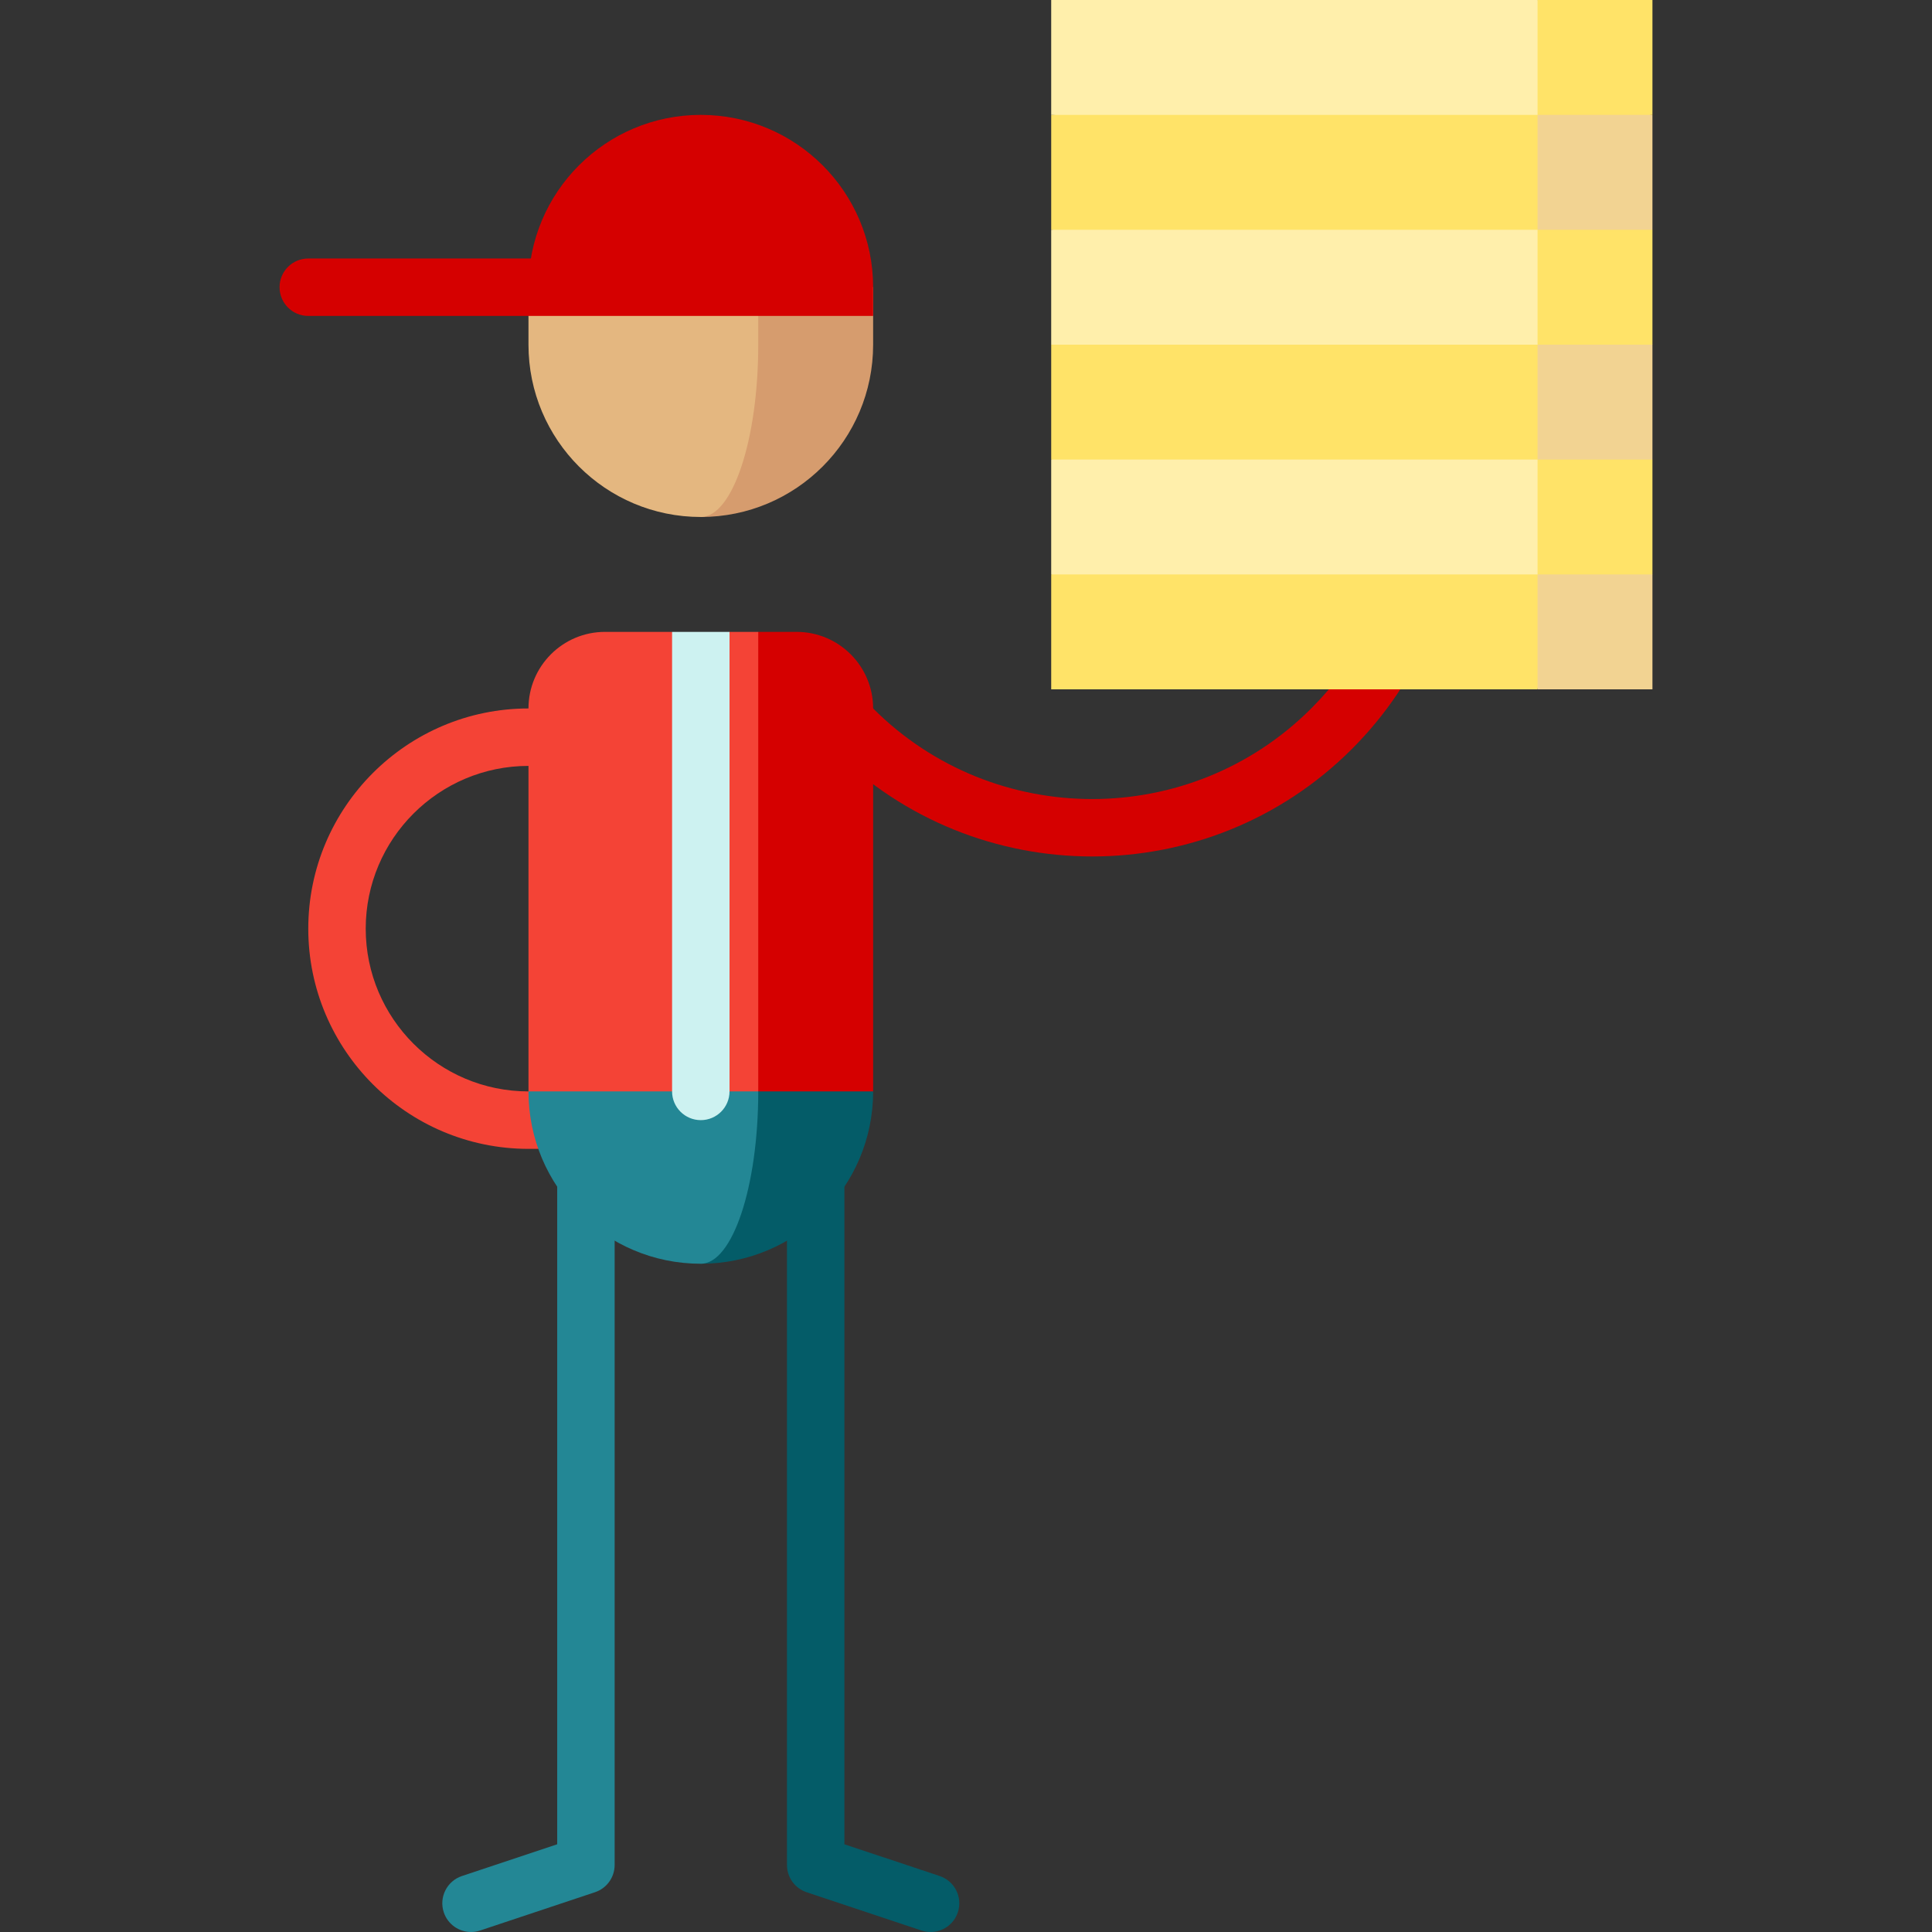 <svg xmlns="http://www.w3.org/2000/svg" viewBox="0 0 512 512" style="enable-background:new 0 0 512 512;" xml:space="preserve" width="256px" height="256px" class=""><rect x="0" y="0" width="512" height="512" fill="#333333" stroke="none"/><g><path style="fill:#F44336" d="M147.663,304.46h-7.611c-32.177,0-58.355-26.177-58.355-58.355s26.177-58.355,58.355-58.355h7.611  v15.223h-7.611c-23.783,0-43.132,19.348-43.132,43.132s19.348,43.132,43.132,43.132h7.611V304.46z" data-original="#F63E31" class="" data-old_color="#f44336"/><path style="fill:#045C68" d="M249.02,497.166l-25.242-8.413V292.818h-15.223v201.419c0,3.277,2.096,6.186,5.204,7.221  l30.446,10.149c0.799,0.266,1.611,0.393,2.408,0.393c3.187,0,6.156-2.017,7.22-5.206  C255.163,502.805,253.008,498.494,249.02,497.166z" data-original="#3C9997" class="active-path" data-old_color="#045c68"/><path style="fill:#238795" d="M147.663,488.752l-25.242,8.413c-3.988,1.329-6.143,5.641-4.814,9.628  c1.064,3.19,4.033,5.206,7.22,5.206c0.798,0,1.61-0.127,2.408-0.393l30.446-10.149c3.109-1.036,5.204-3.945,5.204-7.221v-201.42  h-15.223V488.752z" data-original="#51B5B2" class="" data-old_color="#045C68"/><path style="fill:#D50000" d="M362.177,167.761c-3.76,7.197-8.656,13.951-14.694,19.989c-32.006,32.008-84.087,32.008-116.094,0  c-1.539-1.539-3.005-3.13-4.404-4.766h-18.955c3.59,5.494,7.773,10.71,12.593,15.532c18.972,18.971,43.892,28.457,68.812,28.457  s49.839-9.486,68.812-28.457c8.98-8.98,15.982-19.408,20.802-30.755H362.177z" data-original="#EE1F3D" class="" data-old_color="#FF1744"/><path style="fill:#045C68" d="M185.721,258.791v76.115c25.222,0,45.669-20.447,45.669-45.669L185.721,258.791z" data-original="#3C9997" class="active-path" data-old_color="#045c68"/><path style="fill:#238795" d="M200.944,289.237l-15.223-30.446l-45.669,30.446c0,25.222,20.447,45.669,45.669,45.669  C194.128,334.906,200.944,314.459,200.944,289.237z" data-original="#51B5B2" class="" data-old_color="#045C68"/><path style="fill:#D50000" d="M211.092,167.453h-10.149l-20.297,30.446l20.297,91.338h30.446V187.75  C231.389,176.54,222.302,167.453,211.092,167.453z" data-original="#EE1F3D" class="" data-old_color="#FF1744"/><path style="fill:#F44336" d="M193.332,167.453l-7.611,25.372l-7.611-25.372h-17.76c-11.21,0-20.297,9.087-20.297,20.297v101.487  h60.892V167.453H193.332z" data-original="#F63E31" class="" data-old_color="#f44336"/><path style="fill:#D69C6E;" d="M185.721,55.818v81.189c25.222,0,45.669-20.447,45.669-45.669V76.115L185.721,55.818z" data-original="#D69C6E"/><path style="fill:#E4B780;" d="M200.944,91.338v-35.52l-60.892,20.297v15.223c0,25.222,20.447,45.669,45.669,45.669  C194.128,137.007,200.944,116.56,200.944,91.338z" data-original="#E4B780" class=""/><g>
	<path style="fill:#D50000" d="M185.721,30.446c-25.222,0-45.669,20.447-45.669,45.669h91.338   C231.389,50.892,210.943,30.446,185.721,30.446z" data-original="#EE1F3D" class="" data-old_color="#FF1744"/>
	<path style="fill:#D50000" d="M81.697,68.503c-4.205,0-7.611,3.407-7.611,7.611s3.407,7.611,7.611,7.611h149.693v-7.611   l-10.149-7.611H81.697z" data-original="#EE1F3D" class="" data-old_color="#FF1744"/>
</g><path style="fill:#CDF2F1;" d="M178.109,167.453v121.784c0,4.205,3.407,7.611,7.611,7.611s7.611-3.407,7.611-7.611V167.453H178.109z  " data-original="#CDF2F1" class=""/><polygon style="fill:#F2D392;" points="437.915,30.446 356.725,15.223 407.469,182.676 437.915,182.676 437.915,152.23   422.692,137.007 437.915,121.784 437.915,91.338 422.692,76.115 437.915,60.892 " data-original="#F2D392" class=""/><g>
	<polygon style="fill:#FFE368;" points="278.581,30.446 278.581,60.892 341.968,75.865 278.581,91.338 278.581,121.784    341.968,136.757 278.581,152.23 278.581,182.676 407.469,182.676 407.469,15.223  " data-original="#FFE368" class=""/>
	<polygon style="fill:#FFE368;" points="407.469,121.784 377.023,137.007 407.469,152.23 437.915,152.23 437.915,121.784  " data-original="#FFE368" class=""/>
</g><rect x="278.581" y="121.784" style="fill:#FFEFAB" width="128.888" height="30.446" data-original="#FFEFAB" class=""/><polygon style="fill:#FFE368;" points="407.469,60.892 377.023,76.115 407.469,91.338 437.915,91.338 437.915,60.892 " data-original="#FFE368" class=""/><rect x="278.581" y="60.892" style="fill:#FFEFAB" width="128.888" height="30.446" data-original="#FFEFAB" class=""/><polygon style="fill:#FFE368;" points="407.469,0 377.023,15.223 407.469,30.446 437.915,30.446 437.915,0 " data-original="#FFE368" class=""/><rect x="278.581" style="fill:#FFEFAB" width="128.888" height="30.446" data-original="#FFEFAB" class=""/></g> </svg>
